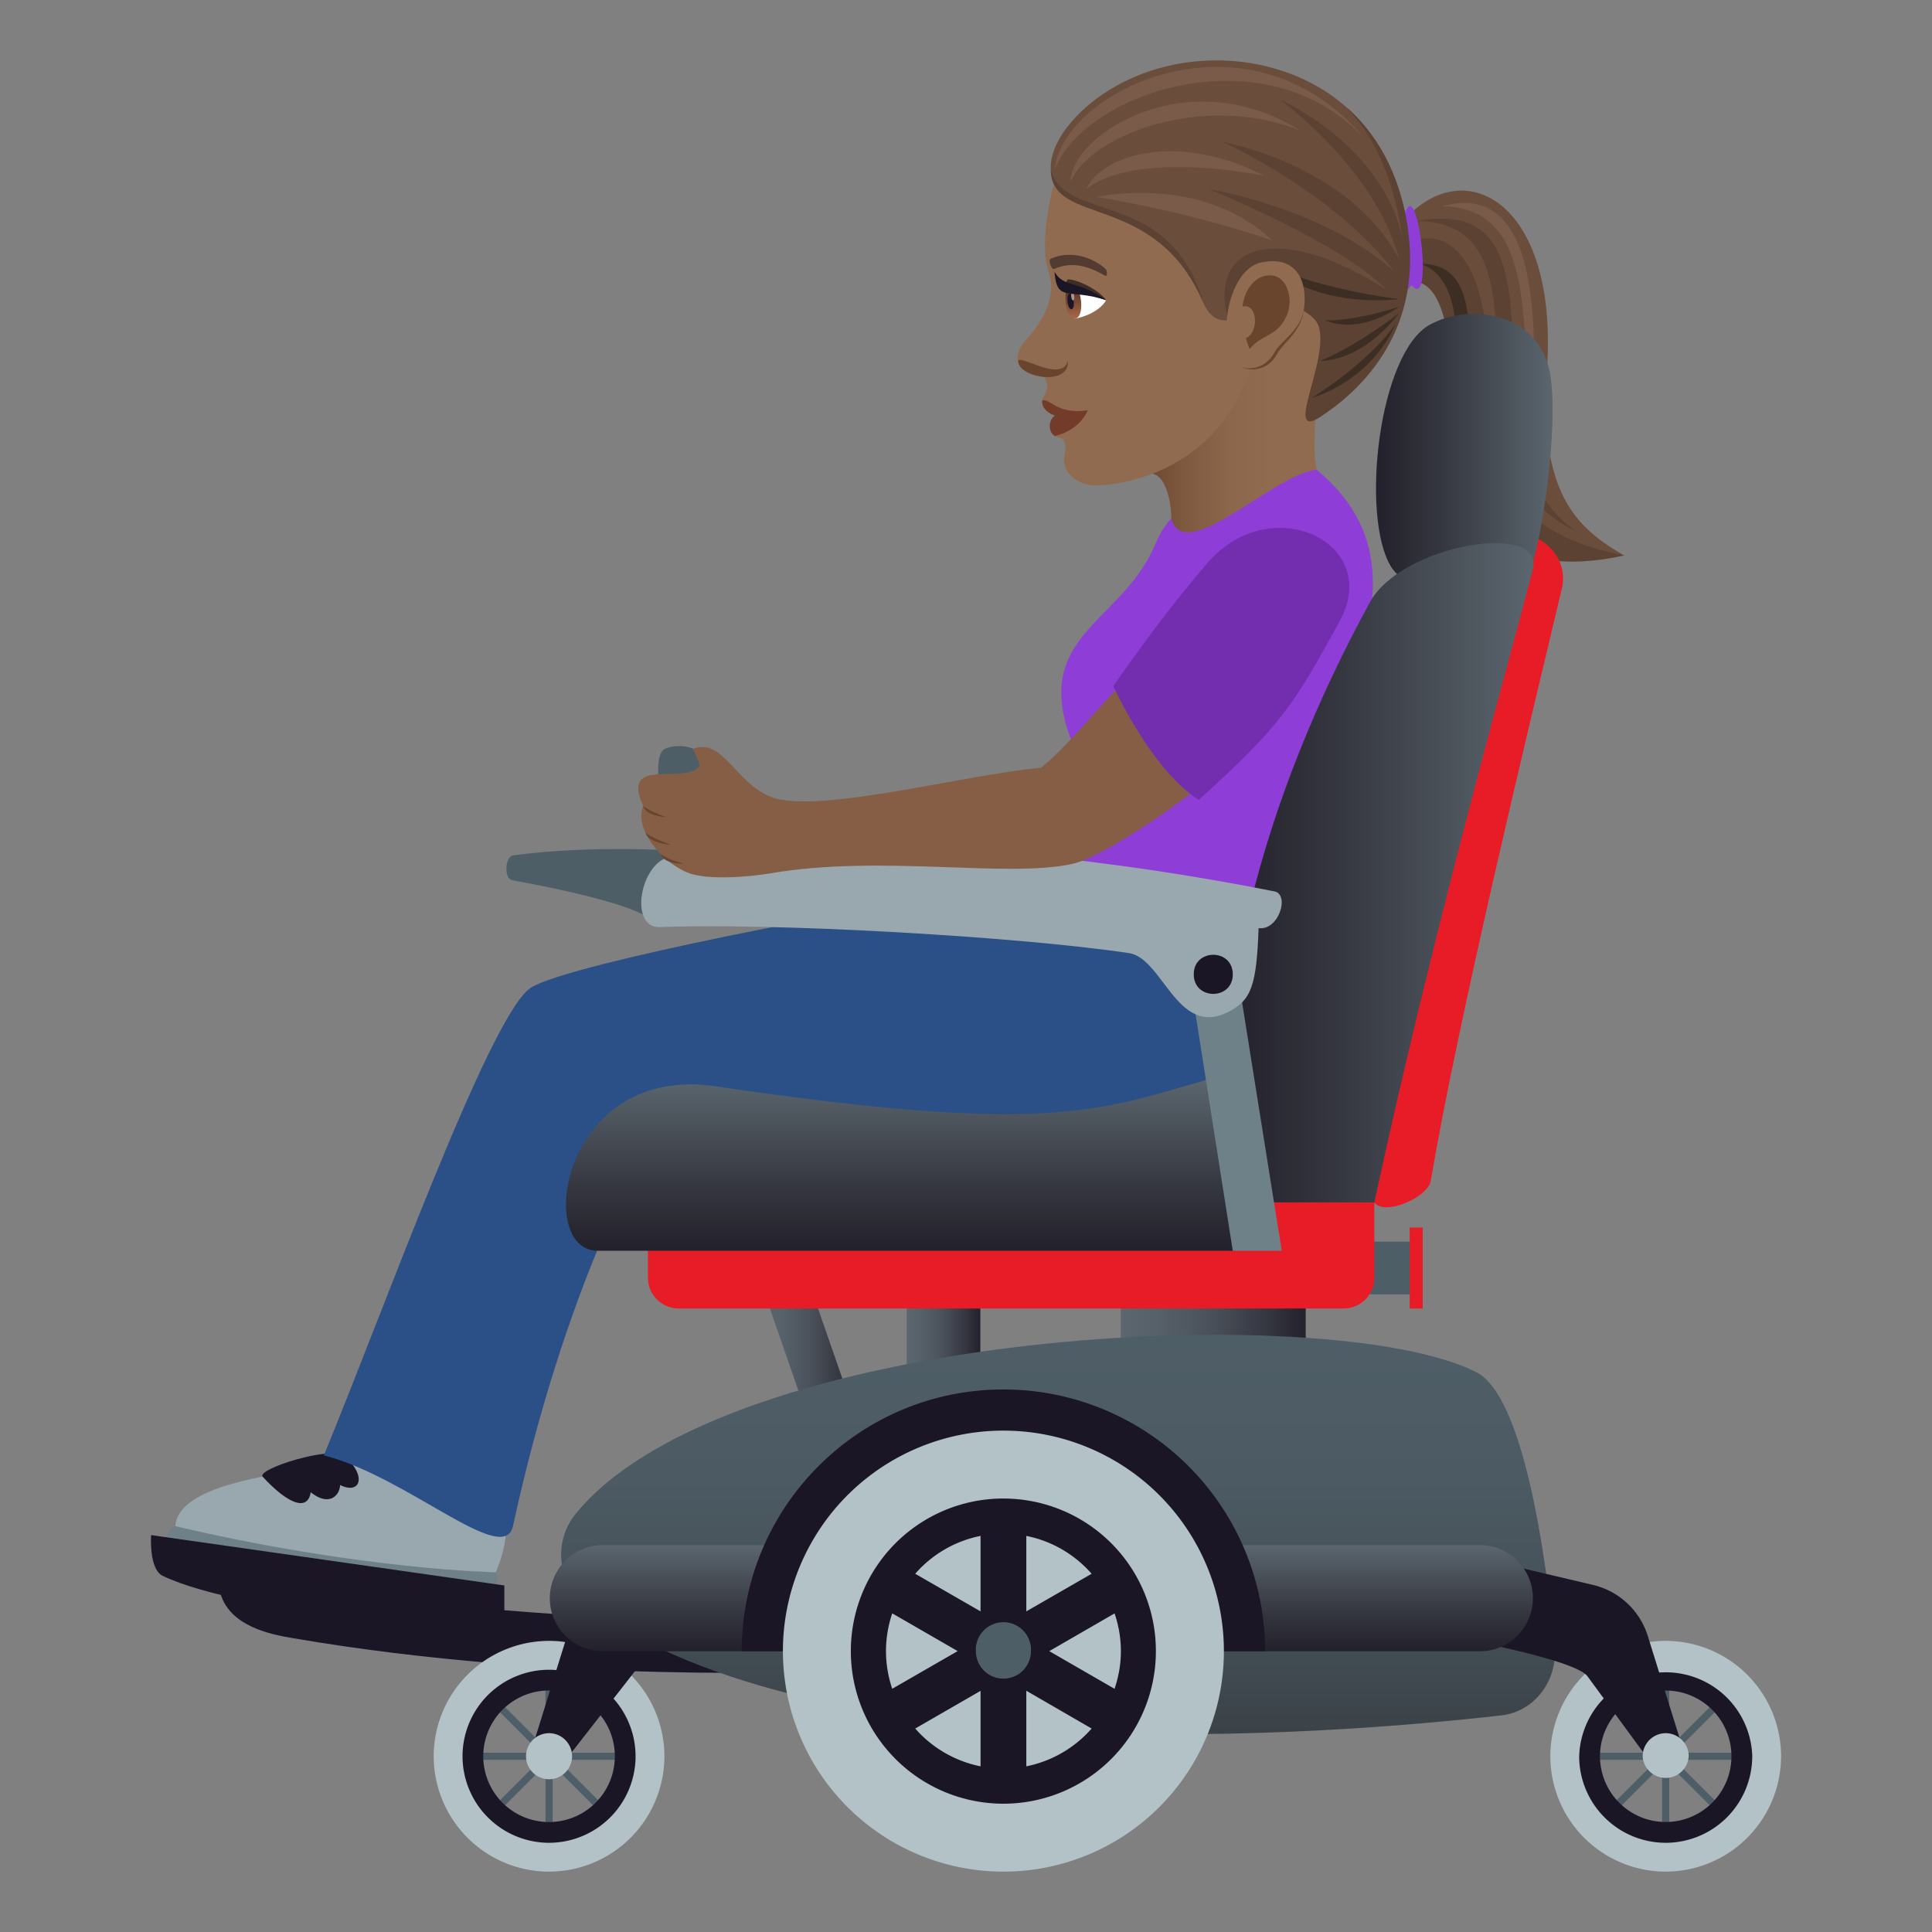 <svg xmlns="http://www.w3.org/2000/svg" xml:space="preserve" style="enable-background:new 0 0 64 64" viewBox="0 0 64 64"><rect x="0" y="0" width="64" height="64" fill="#808080" stroke="none"/><path d="m46.366 7.468.331 1.679c3.633-.134-1.196 9.537 7.108 9.255-1.609-.927-2.845-2.076-2.56-6.187.39-5.603-2.857-7.288-4.879-4.747z" style="fill:#6b4d3c"/><path d="m46.44 8.186.197 1.198c.974-.333 1.541 1.422 1.362 3.767-.32 4.187 1.881 6.116 5.806 5.25-3.338-.651-4.6-2.354-4.512-5.658.122-4.575-1.623-5.401-2.853-4.557z" style="fill:#5c4233"/><path d="M47.772 6.834c3.244.05 2.494 4.176 3.008 6.888.099-2.747.284-7.81-3.008-6.888z" style="fill:#7a5b49"/><path d="M47.052 8.74c2.877.97-.983 8.84 4.31 9.365-4.886-1.468-.75-9.401-4.31-9.366z" style="fill:#3d2e24"/><path d="M46.93 7.32c4.907.078.455 8.082 5.308 10.292-4.096-2.69.19-11.29-5.308-10.291z" style="fill:#5c4233"/><path d="M46.57 7.005c-1.055-1.266-.636 3.66.187 2.44.75.92.214-3.552-.187-2.44z" style="fill:#8e3ed6"/><linearGradient id="a" x1="-757.095" x2="-763.317" y1="13.77" y2="13.77" gradientTransform="translate(801.101)" gradientUnits="userSpaceOnUse"><stop offset=".307" style="stop-color:#916b50"/><stop offset=".519" style="stop-color:#8c674c"/><stop offset=".756" style="stop-color:#7f5a40"/><stop offset="1" style="stop-color:#69452d"/></linearGradient><path d="M37.784 15.743c.856-.387 1.018.98 1.018 1.43 0 1.424 2.085.68 4.816-1.612-.18-.658.033-2.55.033-2.55 1.694-6.993-3.073-1.61-5.867 2.732z" style="fill:url(#a)"/><path d="M35.17 5.414c-.237.313-.804 2.549-.431 3.6.285.8-.21 1.657-.78 2.279-.247.27-.322.619-.172.82.23.309.62.136.793.37.281.38-.057.618-.055.784 0 0 .988.306.417 1.177.1.099.461-.046.315.664-.096.468.35.943.973.97.654.028 4.187-.299 5.292-4.155.489-1.706-5.103-8.156-6.352-6.509z" style="fill:#916b50"/><path d="M34.525 13.268c-.067.463.856.817 1.508.321-1.026.16-1.245-.412-1.508-.322z" style="fill:#733b2a"/><path d="M34.943 13.767c-.233.165-.218.552 0 .677.446-.105.89-.383 1.09-.855-.511.268-1.09.178-1.09.178z" style="fill:#733b2a"/><path d="M46.585 7.274c-.786-4.384-4.578-5.632-7.383-5.19-3.076.483-4.908 2.875-4.27 3.94.788 1.318 3.19.129 4.938 4.022.76 1.69 2.462-1.052 3.842.329.826.825 3.356-.407 2.873-3.101z" style="fill:#6b4d3c"/><path d="M33.73 11.997c.09.544 1.716.78 1.643-.04-.214.77-1.702-.315-1.643.04z" style="fill:#69452d"/><path d="M36.646 9.946c-.31.495-1.03.61-1.03.61-.255-.22-.267-.644-.289-1.015.373-.058 1.32.405 1.32.405z" style="fill:#fff"/><linearGradient id="b" x1="-44.39" x2="-44.39" y1="12.285" y2="11.186" gradientTransform="matrix(.574 -.061 .106 .994 59.787 -4.367)" gradientUnits="userSpaceOnUse"><stop offset="0" style="stop-color:#a6694a"/><stop offset="1" style="stop-color:#4f2a1e"/></linearGradient><path d="M35.3 10.017c.08.755.59.701.51-.054-.076-.701-.586-.647-.51.054z" style="fill:url(#b)"/><path d="M35.363 9.989c.038.356.244.334.205-.022-.035-.33-.24-.309-.205.022z" style="fill:#1a1626"/><path d="M35.485 9.824c.019.178.121.167.102-.01-.018-.165-.12-.154-.102.01z" style="fill:#ab968c"/><path d="M36.646 9.946c-.252-.352-.984-.706-1.28-.69-.178.37-.236.185 1.28.69z" style="fill:#3d2d27"/><path d="M36.646 9.946c-.934-.67-1.419-.41-1.714-.945.076 1.046.487.533 1.714.945z" style="fill:#1a1626"/><path d="M36.612 8.896c-.406-.354-1.131-.63-1.807-.325-.097.044.035.375.113.34.52-.23 1.04-.155 1.691.224.076.045.084-.168.003-.239z" style="fill:#523c31"/><path d="M39.87 10.046c-1.125-3.832-4.511-2.62-5.064-4.408.05 1.888 3.467.675 5.065 4.408z" style="fill:#5c4233"/><path d="M34.932 5.638c.935-2.54 6.876-4.592 10.212-1.116-3.807-4.45-9.962-1.545-10.212 1.116z" style="fill:#7a5b49"/><path d="M35.466 6.018c.655-1.551 4.38-2.965 7.592-1.703-3.75-2.323-7.592.167-7.592 1.703zm.845.508s2.897.432 5.834 1.44c-2.355-2.229-5.834-1.44-5.834-1.44z" style="fill:#7a5b49"/><path d="M35.987 6.264c1.067-.858 3.512-.898 5.9-.441-2.829-1.46-5.385-.725-5.9.441z" style="fill:#7a5b49"/><path d="M46.59 7.276c-.304-1.67-1.035-2.885-1.987-3.725.794.861 1.507 2.015 1.878 4.433-.653-3.205-4.082-4.685-4.082-4.685s3.178 2.301 3.946 5.274c-1.68-3.145-5.844-3.87-5.844-3.87s3.692 1.664 5.684 4.29c-2.359-2.123-6.142-2.729-6.142-2.729s4.394 1.775 5.883 3.333c-3.513-2.257-5.916-1.565-5.25.986 0 0 1.783-1.095 2.854-.023.826.825-1.155 4.137.212 3.247 1.214-.79 3.527-2.798 2.848-6.531z" style="fill:#5c4233"/><path d="M43.455 13.185c2.15-.711 2.776-2.46 2.776-2.46s-.682 1.111-2.776 2.46z" style="fill:#3d2e24"/><path d="M43.735 11.956c1.52-.04 2.61-1.581 2.61-1.581s-1.348 1.057-2.61 1.58zm.153-1.344c1.232.498 2.457-.451 2.457-.451s-1.34.463-2.457.451zm2.457-.706s-2.502-.284-4.293-1.112c1.715 1.488 4.293 1.112 4.293 1.112z" style="fill:#3d2e24"/><path d="M41.156 12.169c.124.08.804.206 1.146-.44.192-.358.788-.729.883-1.431.124-.901-2.911 1.295-2.029 1.87z" style="fill:#69452d"/><path d="M41.79 8.691c-1.183.24-1.557 2.883-.675 3.459.124.08.772.153 1.115-.494.191-.358.871-.72.966-1.424.124-.9-.231-1.78-1.406-1.54z" style="fill:#916b50"/><path d="M41.813 9.166c-.306.108-.585.46-.657.991.51-.133.56.855.112 1.05.036.116.077.234.13.356.37-.489.89-.387 1.215-1.083.294-.628-.038-1.582-.8-1.314z" style="fill:#69452d"/><path d="M41.372 32.75s-3.881-.458-7.733-2.398c.913-2.175 2.373-4.62 2.037-5.37-1.753-3.9 1.391-4.215 2.56-6.879.178-.408.293-.626.566-.931.408 1.61 3.41-1.486 4.816-1.611 5.164 4.289-2.043 10.467-2.246 17.19z" style="fill:#8e3ed6"/><path d="M51.739 19.495c-1.056 4.441-3.447 14.305-4.343 19.62-.093.556-1.553 1.182-1.87.715-2.914-4.305 4.595-21.97 4.595-21.97.655-.426 1.897.462 1.618 1.635z" style="fill:#e81c27"/><path d="M5.808 50.555s-.51.32-.12.432c4.956 1.408 10.665 1.62 10.665 1.62.217-.228.07-.523.07-.523L5.809 50.555z" style="fill:#6e8189"/><path d="M13.615 48.352c-4.684.326-7.703.855-7.807 2.203 6.116 1.443 10.616 1.53 10.616 1.53 1.1-2.585-.688-3.538-2.81-3.733z" style="fill:#99a8ae"/><path d="M8.703 48.92c.87.938 1.49 1.137 1.59.514.591.473.955.13.974-.24.647.32.91-.26.162-.955-.43-.37-2.959.43-2.726.681z" style="fill:#1a1626"/><path d="M42.459 34.194s-2.875-6.865-7.748-5.1c-9.282 1.502-16.352 3.031-17.17 3.656-1.395 1.067-4.893 10.819-6.813 15.461 2.781.71 5.963 3.725 6.266 2.338 1.756-8.074 4.316-12.324 4.316-12.324 9.965-1.063 17.188 2.603 21.149-4.031z" style="fill:#2b4f87"/><path d="M45.379 41.131h1.467v1.746h-1.467z" style="fill:#4e5e67"/><path d="M27.33 55.354V53.76s-9.26.195-20.088-1.557c-.086 1.649 1.787 1.948 2.472 2.065C18.64 55.8 27.33 55.354 27.33 55.354z" style="fill:#1a1626"/><path d="M23.039 26.993h-1.086s-.34-1.793 0-2.133c.193-.193.894-.193 1.086 0 .341.34 0 2.133 0 2.133zm-.541 1.191-.953 2.28s-.307-.526-4.584-1.307c-.268-.05-.235-.783.035-.82 2.605-.358 5.502-.153 5.502-.153z" style="fill:#4e5e67"/><linearGradient id="c" x1="30.035" x2="32.474" y1="44.687" y2="44.687" gradientUnits="userSpaceOnUse"><stop offset="0" style="stop-color:#5b666e"/><stop offset=".215" style="stop-color:#566069"/><stop offset=".491" style="stop-color:#4a5059"/><stop offset=".798" style="stop-color:#343640"/><stop offset="1" style="stop-color:#23212b"/></linearGradient><path d="M30.035 42.796h2.44v3.781h-2.44z" style="fill:url(#c)"/><linearGradient id="d" x1="25.312" x2="28.503" y1="45.094" y2="45.094" gradientUnits="userSpaceOnUse"><stop offset="0" style="stop-color:#5b666e"/><stop offset=".215" style="stop-color:#566069"/><stop offset=".491" style="stop-color:#4a5059"/><stop offset=".798" style="stop-color:#343640"/><stop offset="1" style="stop-color:#23212b"/></linearGradient><path d="M28.503 47.39h-1.596l-1.595-4.594h1.595z" style="fill:url(#d)"/><linearGradient id="e" x1="37.129" x2="43.253" y1="44.218" y2="44.218" gradientUnits="userSpaceOnUse"><stop offset="0" style="stop-color:#5b666e"/><stop offset=".215" style="stop-color:#566069"/><stop offset=".491" style="stop-color:#4a5059"/><stop offset=".798" style="stop-color:#343640"/><stop offset="1" style="stop-color:#23212b"/></linearGradient><path d="M37.129 42.69h6.124v3.056h-6.124z" style="fill:url(#e)"/><path d="M16.707 54.17v-1.65L5.006 50.852s-.082 1.125.386 1.351c2.66 1.283 11.315 1.967 11.315 1.967z" style="fill:#1a1626"/><linearGradient id="f" x1="35.05" x2="35.05" y1="57.447" y2="44.218" gradientUnits="userSpaceOnUse"><stop offset="0" style="stop-color:#3b4248"/><stop offset=".282" style="stop-color:#445057"/><stop offset=".64" style="stop-color:#4c5a63"/><stop offset="1" style="stop-color:#4e5e67"/></linearGradient><path d="M49.743 56.823c-5.697.65-22.56 2-30.302-3.633-.965-.702-1.14-2.098-.374-3.039 5.015-6.16 24.97-7.133 29.825-4.704 1.58.789 2.316 6.064 2.61 9.06.113 1.16-.672 2.192-1.759 2.316z" style="fill:url(#f)"/><path d="M18.07 55.598h.238v5.162h-.238z" style="fill:#4e5e67"/><path d="M15.607 58.059h5.162v.238h-5.162z" style="fill:#4e5e67"/><path d="m16.447 60.088-.168-.17 3.65-3.648.168.166z" style="fill:#4e5e67"/><path d="M18.069 55.596h.238v5.164h-.238z" style="fill:#4e5e67" transform="rotate(-45.001 18.187 58.178)"/><path d="M18.154 61.082a2.908 2.908 0 0 1-2.87-2.937 2.907 2.907 0 0 1 2.938-2.87 2.907 2.907 0 0 1 2.87 2.938 2.907 2.907 0 0 1-2.938 2.87zm.06-5.082a2.177 2.177 0 1 0-.053 4.357A2.177 2.177 0 0 0 18.216 56z" style="fill:#1a1626"/><path d="M18.142 62a3.828 3.828 0 0 1-3.775-3.867 3.828 3.828 0 0 1 3.867-3.777 3.828 3.828 0 0 1 3.775 3.867A3.827 3.827 0 0 1 18.142 62zm.08-6.687a2.868 2.868 0 0 0-2.9 2.832 2.87 2.87 0 0 0 2.832 2.9 2.871 2.871 0 0 0 2.9-2.832 2.869 2.869 0 0 0-2.832-2.9z" style="fill:#b3c2c6"/><path d="m19.207 52.83-1.666 5.348h1.296l4.166-5.348z" style="fill:#1a1626"/><path d="M18.18 58.94a.764.764 0 0 1-.755-.77.766.766 0 0 1 .772-.756c.42.006.758.352.754.774a.764.764 0 0 1-.772.752z" style="fill:#b3c2c6"/><path d="M55.058 55.598h.238v5.162h-.238z" style="fill:#4e5e67"/><path d="M52.597 58.059h5.162v.238h-5.162z" style="fill:#4e5e67"/><path d="m56.92 60.088.168-.17-3.65-3.648-.169.166z" style="fill:#4e5e67"/><path d="M52.596 58.059h5.164v.238h-5.164z" style="fill:#4e5e67" transform="rotate(-45.001 55.179 58.179)"/><path d="M52.275 58.213a2.907 2.907 0 0 1 2.87-2.937 2.907 2.907 0 0 1 2.937 2.869 2.908 2.908 0 0 1-2.87 2.937 2.907 2.907 0 0 1-2.937-2.869zm.727-.01a2.177 2.177 0 1 0 4.354-.049 2.177 2.177 0 0 0-4.354.05z" style="fill:#1a1626"/><path d="M51.357 58.223a3.828 3.828 0 0 1 3.776-3.867A3.828 3.828 0 0 1 59 58.133 3.828 3.828 0 0 1 55.224 62a3.827 3.827 0 0 1-3.867-3.777zm.955-.01a2.871 2.871 0 0 0 2.9 2.832 2.87 2.87 0 0 0 2.833-2.9 2.868 2.868 0 0 0-5.733.068z" style="fill:#b3c2c6"/><path d="m55.826 58.178-1.24-3.982a2.505 2.505 0 0 0-1.818-1.694l-4.3-1.012-.262 2.76s3.969.715 4.383 1.281l1.94 2.647h1.297z" style="fill:#1a1626"/><path d="M54.416 58.188a.766.766 0 0 1 .754-.774.766.766 0 0 1 .771.756.764.764 0 0 1-1.525.018z" style="fill:#b3c2c6"/><linearGradient id="g" x1="45.582" x2="51.431" y1="15.175" y2="15.175" gradientUnits="userSpaceOnUse"><stop offset="0" style="stop-color:#23212b"/><stop offset=".314" style="stop-color:#32333c"/><stop offset=".939" style="stop-color:#576169"/><stop offset="1" style="stop-color:#5b666e"/></linearGradient><path d="M50.458 19.446c-.683 1.008-3.734.37-4.376-.67-1.024-1.656-.419-7.108 1.296-8.028 1.31-.703 3.404-.397 3.91 1.357.442 1.541-.23 6.455-.83 7.34z" style="fill:url(#g)"/><linearGradient id="h" x1="170.704" x2="180.784" y1="67.523" y2="69.304" gradientTransform="rotate(-10.021 -113.075 790.524)" gradientUnits="userSpaceOnUse"><stop offset="0" style="stop-color:#23212b"/><stop offset=".314" style="stop-color:#32333c"/><stop offset=".939" style="stop-color:#576169"/><stop offset="1" style="stop-color:#5b666e"/></linearGradient><path d="M45.527 39.83c-.179.83-4.658.623-4.779-.307-.798-6.059 1.06-13.026 4.63-19.57 1.057-1.936 5.791-2.688 5.4-1.1-.49 1.989-3.233 11.61-5.251 20.977z" style="fill:url(#h)"/><path d="M44.506 43.346h-22.02a1.02 1.02 0 0 1-1.022-1.02V39.83h24.063v2.495a1.02 1.02 0 0 1-1.02 1.021z" style="fill:#e81c27"/><linearGradient id="i" x1="34.496" x2="34.496" y1="54.699" y2="51.184" gradientUnits="userSpaceOnUse"><stop offset="0" style="stop-color:#23212b"/><stop offset=".314" style="stop-color:#32333c"/><stop offset=".939" style="stop-color:#576169"/><stop offset="1" style="stop-color:#5b666e"/></linearGradient><path d="M49.02 54.7H19.971a1.758 1.758 0 1 1 0-3.516h29.05a1.758 1.758 0 0 1 0 3.516z" style="fill:url(#i)"/><path d="M46.697 40.664h.432v2.682h-.432z" style="fill:#e81c27"/><linearGradient id="j" x1="30.279" x2="30.279" y1="41.432" y2="35.723" gradientUnits="userSpaceOnUse"><stop offset="0" style="stop-color:#23212b"/><stop offset=".314" style="stop-color:#32333c"/><stop offset=".939" style="stop-color:#576169"/><stop offset="1" style="stop-color:#5b666e"/></linearGradient><path d="M40.837 41.432H19.798c-2.093 0-1.181-6.197 3.907-5.447 11.04 1.627 12.687.808 16.332-.234 1.697-.487 2.564 5.681.8 5.681z" style="fill:url(#j)"/><path d="m40.837 31.27 1.622 10.162h-1.622l-1.582-10.064z" style="fill:#6e8189"/><path d="M40.668 33.532c-1.68.838-2.143-1.795-3.276-1.961-3.908-.575-11.914-1.004-15.531-.86-1.053.041-.654-2.203.387-2.342 7.127-.943 15.22.215 19.972 1.16.508.102.147 1.303-.527 1.217-.072 1.909-.234 2.39-1.025 2.786z" style="fill:#99a8ae"/><path d="M40.837 32.276c0 .863-1.292.863-1.292 0s1.292-.863 1.292 0zM41.908 54.7a8.667 8.667 0 0 0-8.67-8.672c-4.781-.002-8.664 3.886-8.668 8.671h17.338z" style="fill:#1a1626"/><path d="M40.543 54.696A7.302 7.302 0 0 1 33.24 62a7.304 7.304 0 0 1-7.305-7.304 7.303 7.303 0 0 1 7.305-7.305 7.302 7.302 0 0 1 7.303 7.305z" style="fill:#b3c2c6"/><path d="M33.24 49.64a5.055 5.055 0 0 0 0 10.11 5.053 5.053 0 0 0 5.05-5.054 5.05 5.05 0 0 0-5.05-5.055zm-3.684 6.303a3.942 3.942 0 0 1-.207-1.247c0-.44.076-.858.207-1.252l2.168 1.251-2.168 1.248zm2.926 2.569a3.899 3.899 0 0 1-2.164-1.252l2.164-1.248v2.5zm0-5.133-2.164-1.246a3.872 3.872 0 0 1 2.164-1.254v2.5zm1.516-2.5c.855.17 1.61.621 2.164 1.254l-2.164 1.246v-2.5zm0 7.633v-2.504l2.164 1.252a3.899 3.899 0 0 1-2.164 1.252zm.76-3.816 2.164-1.25c.132.392.209.81.209 1.25 0 .433-.077.857-.21 1.248l-2.163-1.248z" style="fill:#1a1626"/><path d="M34.152 54.694a.912.912 0 1 1-1.826 0 .914.914 0 1 1 1.826 0z" style="fill:#4e5e67"/><path d="m23.191 25.348-.23-.543c.972-.377 1.402 1.123 2.562 1.588 1.5.6 6.328-.715 8.96-.96 1.077-.845 2.517-2.835 3.452-3.458l2.494 3.5c-1.363 1.228-3.97 2.928-4.884 3.137-2.155.49-6.334-.315-10.036.32-.64.11-2.095.246-2.753-.033-.907-.385-1.76-1.502-1.446-2.196-.795-1.709 1.473-.652 1.881-1.355z" style="fill:#855e45"/><path d="M22.064 27.069s-.67-.028-.754-.366c.25.188.754.366.754.366zm.168.919s-.762-.056-.844-.394c.25.186.844.394.844.394zm.436.624s-.69.023-.772-.315c.25.188.772.315.772.315z" style="fill:#69452d"/><path d="M40.004 18.643c2.09-2.426 5.806-.674 4.375 1.936-1.512 2.755-1.92 3.439-4.668 5.918-1.563-.977-2.832-3.77-2.832-3.77.978-1.397 1.931-2.7 3.125-4.084z" style="fill:#732eb0"/></svg>